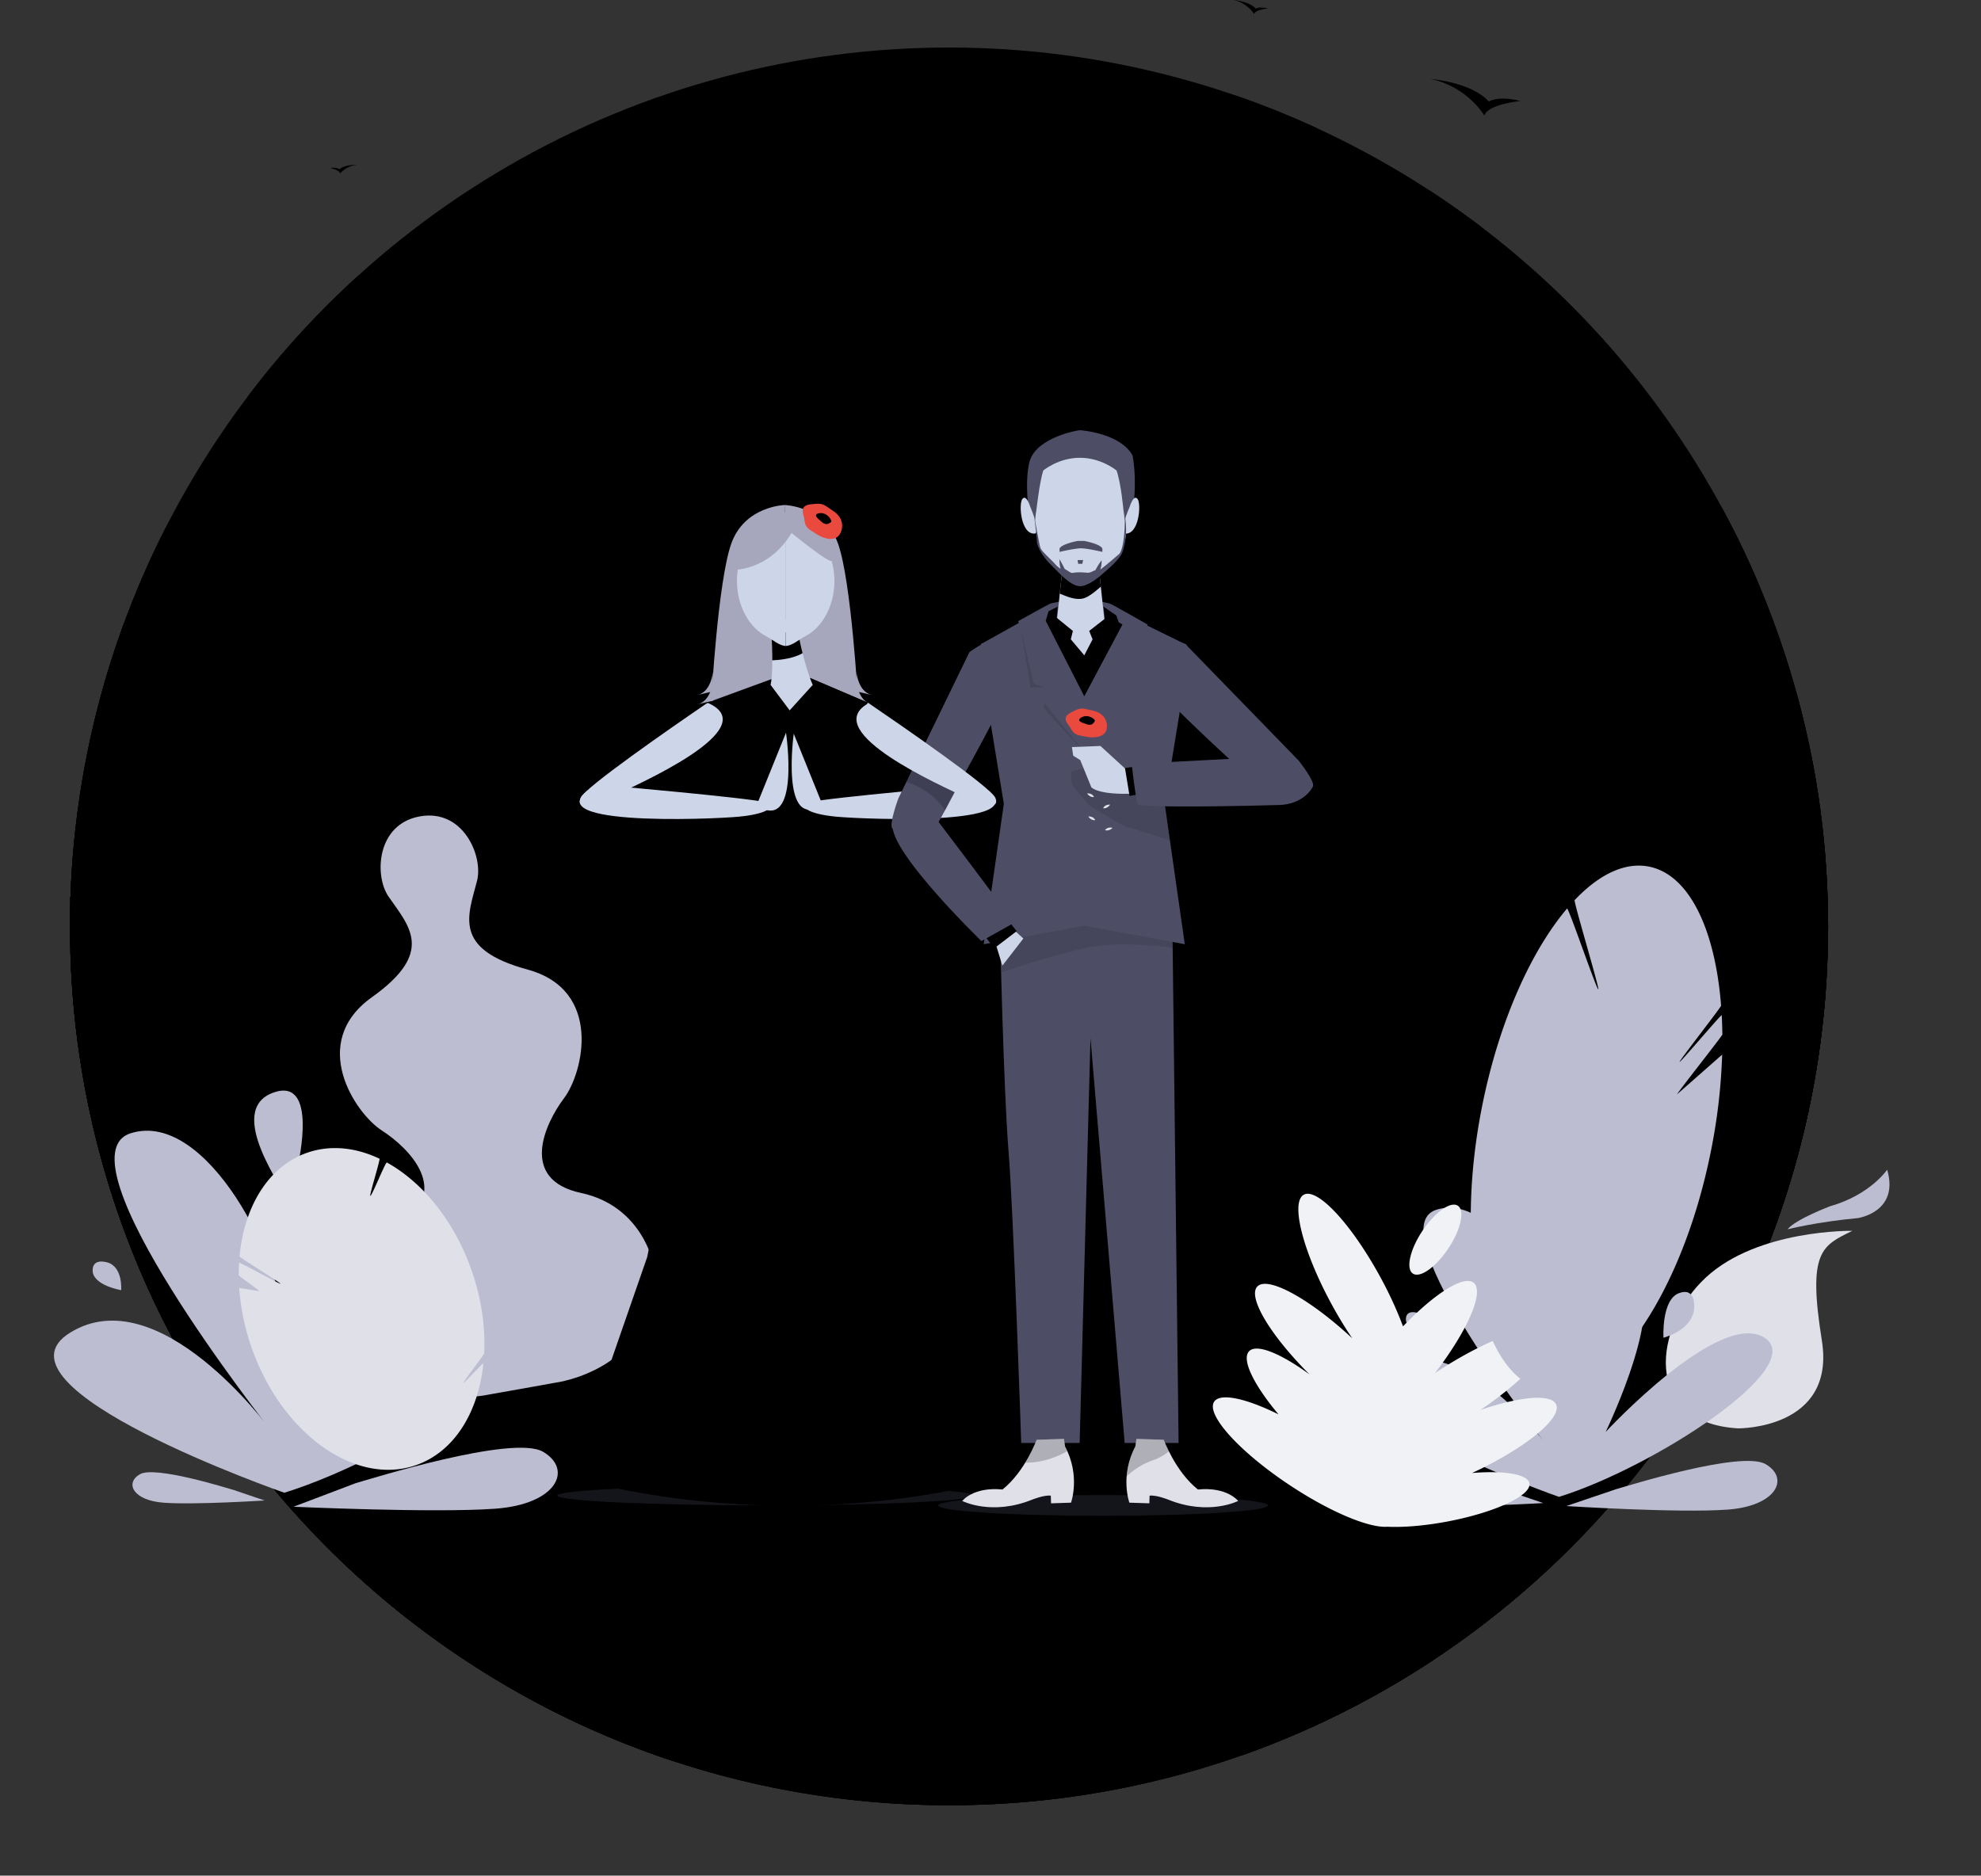 <svg
	xmlns="http://www.w3.org/2000/svg"
	xmlns:xlink="http://www.w3.org/1999/xlink" viewBox="0 0 2422.59 2294.21">
	<rect x="0" y="0" width="2422.59" height="2294.21" fill="#333333" stroke="none"/>
	<defs>
		<style>.cls-3{clip-path:url(#clip-path);}.cls-8{opacity:0.54;}.cls-10{clip-path:url(#clip-path-2);}.cls-24,.cls-29{opacity:0.46;}.cls-25{opacity:0.58;}.cls-26{opacity:0.36;}.cls-27,.cls-47{opacity:0.37;}.cls-30{opacity:0.47;}.cls-31,.cls-32,.cls-66{opacity:0.35;}.cls-33{opacity:0.44;}.cls-34{opacity:0.66;}.cls-35{opacity:0.55;}.cls-36,.cls-37{fill:#4d4d66;}.cls-36{opacity:0.27;}.cls-38{fill:#e0e0e9;}.cls-39{fill:#bdbdd1;}.cls-40,.cls-56{stroke:#fff;}.cls-40,.cls-48,.cls-56,.cls-62{stroke-miterlimit:10;}.cls-40{stroke-width:5px;}.cls-41{fill:#6e6e83;}.cls-42{fill:#f1f2f5;}.cls-43{fill:#a6a6bc;}.cls-44{opacity:0.14;}.cls-45{fill:#cdd5e8;}.cls-46{clip-path:url(#clip-path-4);}.cls-48{stroke:#6e6e83;}.cls-48,.cls-56{stroke-width:2px;}.cls-49{fill:#ea493d;}.cls-50{clip-path:url(#clip-path-5);}.cls-51,.cls-64{opacity:0.39;}.cls-52{clip-path:url(#clip-path-6);}.cls-53,.cls-55,.cls-58,.cls-60{fill:#23232d;}.cls-53{opacity:0.5;}.cls-54{clip-path:url(#clip-path-7);}.cls-55{opacity:0.2;}.cls-57{clip-path:url(#clip-path-8);}.cls-58{opacity:0.31;}.cls-59{clip-path:url(#clip-path-9);}.cls-60{opacity:0.26;}.cls-61{clip-path:url(#clip-path-10);}.cls-62{stroke:#bdbdd1;stroke-width:3px;}.cls-63{opacity:0.51;}.cls-65{opacity:0.33;}</style>
		<clipPath id="clip-path" transform="translate(65.99)">
			<circle fill="none" cx="1094.62" cy="1133.13" r="1075.01"/>
		</clipPath>
		<clipPath id="clip-path-2" transform="translate(65.99)">
			<path fill="none" d="M2169.63,1133.13c0,593.71-481.3,1075-1075,1075s-1075-481.3-1075-1075"/>
		</clipPath>
		<clipPath id="clip-path-4" transform="translate(65.99)">
			<path fill="none" d="M876.37,758.05s4.69,58.58,0,79.68l23.32,31.16,28.24-31.16s-11.4-23.44-20.78-79.68Z"/>
		</clipPath>
		<clipPath id="clip-path-5" transform="translate(65.99)">
			<polygon fill="none" points="1276.64 684.13 1234.5 684.13 1224.5 777.82 1286.64 777.82 1276.64 684.13"/>
		</clipPath>
		<clipPath id="clip-path-6" transform="translate(65.99)">
			<path fill="none" d="M1156.58,1113.75s4.7,208.41,10.72,281.33S1182.87,1753,1182.87,1753h71.45l13.25-495.25L1309.39,1753h65.93l-7.69-643.27Z"/>
		</clipPath>
		<clipPath id="clip-path-7" transform="translate(65.99)">
			<polygon fill="none" points="1385.33 788.82 1312.35 753.18 1259.97 851.7 1206.6 747.18 1133.62 787.82 1141.21 858.41 1161.62 983.24 1137.03 1154.95 1259.97 1132.24 1382.92 1154.95 1358.33 983.24 1378.74 858.41 1385.33 788.82"/>
		</clipPath>
		<clipPath id="clip-path-8" transform="translate(65.99)">
			<path fill="none" d="M1112.61,948.11s66-117.76,65.93-135-26.74-34.43-39.79-27.37-19.23,11.94-19.23,11.94l-86.9,178.9s-11.64,31.52-7.46,36.57,27.47,25.28,46.63,7.78c6-5.45,30.64-54.4,40.82-72.84"/>
		</clipPath>
		<clipPath id="clip-path-9" transform="translate(65.99)">
			<path fill="none" d="M1236.49,1769.31l-1.37-9.3-33.39,1.1s-14.12,38.77-41.75,60.81c-35.78-3.56-49.21,14-49.21,14s35.82,18.49,85.46-1.6c0,0,14.89-6,22.83-4.83l.31,9.33,24.4-.8S1255.63,1805.32,1236.49,1769.31Z"/>
		</clipPath>
		<clipPath id="clip-path-10" transform="translate(65.99)">
			<path fill="none" d="M1322.43,1769.31l1.37-9.3,33.39,1.1s14.12,38.77,41.74,60.81c35.78-3.56,49.21,14,49.21,14s-35.81,18.49-85.45-1.6c0,0-14.89-6-22.84-4.83l-.3,9.33-24.41-.8S1303.28,1805.32,1322.43,1769.31Z"/>
		</clipPath>
	</defs>
	<g id="Layer_2" data-name="Layer 2">
		<g id="Layer_206" data-name="Layer 206">
			<circle fill="f2f4f7" cx="1160.61" cy="1133.13" r="1075.01"/>
			<g class="cls-3">
				<polygon fill="eff1f4" points="98.02 647.26 2326.89 616.17 2359.37 1143.56 42.2 1143.56 98.02 647.26"/>
				<polygon fill="eaecef" points="25.39 753.7 2348.79 859.8 2359.37 1143.56 42.2 1143.56 25.39 753.7"/>
				<polygon fill="e2e4e8" points="65.99 1015.8 2359.37 901.19 2359.37 1143.56 42.2 1143.56 65.99 1015.8"/>
				<path fill="ffffff" d="M1795.22,277.61S1704.55,220.44,1629,231.1s-66-124.73-165.32-118.28-107.29,126.79-151.65,107.45-99.43-58.93-138.51-25.17-30.91,68.47-84.43,55.41-113.69,27.1-113.69,27.1Z" transform="translate(65.99)"/>
				<path fill="ffffff" d="M1536.8,718.41s90.68-57.17,166.2-46.51,66-124.72,165.32-118.27S1975.61,680.42,2020,661.07s99.43-58.92,138.51-25.16,30.91,68.47,84.42,55.41,113.7,27.09,113.7,27.09Z" transform="translate(65.99)"/>
				<path fill="ffffff" d="M-15.28,485s90.67-57.17,166.19-46.51,66-124.73,165.32-118.28S423.52,447,467.89,427.64s99.42-58.93,138.51-25.17,30.9,68.47,84.42,55.41S804.51,485,804.51,485Z" transform="translate(65.99)"/>
			</g>
			<circle fill="none" cx="1160.61" cy="1133.13" r="1075.01"/>
			<path fill="9292b7" d="M2169.63,1133.13c0,593.71-481.3,1075-1075,1075s-1075-481.3-1075-1075" transform="translate(65.99)"/>
			<g class="cls-10">
				<polygon fill="8989ad" points="619.07 2156.34 2298.22 2138.35 2197.46 1725.95 187.24 1689.92 619.07 2156.34"/>
				<polygon fill="8c8caf" points="619.07 2156.34 2298.22 2138.35 2187.08 1838.84 380.14 1898.27 619.07 2156.34"/>
				<polygon fill="8a8aaa" points="619.07 2156.34 2298.22 2138.35 2202.39 1992.49 422.13 1943.62 619.07 2156.34"/>
				<polygon fill="8686a8" points="619.07 2156.34 2298.22 2138.35 2202.39 1992.49 557.63 2089.97 619.07 2156.34"/>
				<path fill="7f7fa5" d="M599.63,2144.35c6.06-2,1418.79-14.89,1418.79-14.89l-545.61,156.76s-675.29,18-703.26,0S599.63,2144.35,599.63,2144.35Z" transform="translate(65.99)"/>
			</g>
			<path fill="none" d="M2169.63,1133.13c0,593.71-481.3,1075-1075,1075s-1075-481.3-1075-1075" transform="translate(65.99)"/>
			<g class="cls-3">
				<rect fill="5e6f96" x="51.85" y="1133.48" width="2344.18" height="517.86"/>
				<rect fill="354b66" x="51.85" y="1133.48" width="2344.18" height="517.86"/>
				<polygon fill="415675" points="2396.03 1651.35 51.85 1651.35 8.29 1159.94 2396.03 1196.21 2396.03 1651.35"/>
				<polygon fill="495e7f" points="2396.03 1651.35 51.85 1651.35 0 1206.09 2396.03 1221.18 2396.03 1651.35"/>
				<polygon fill="54678c" points="2396.03 1651.35 51.85 1651.35 12.41 1312.66 2396.03 1234.17 2396.03 1651.35"/>
				<polygon fill="627499" points="2396.03 1651.35 51.85 1651.35 20.28 1380.21 2396.03 1335.54 2396.03 1651.35"/>
				<polygon fill="687ca0" points="2396.03 1651.35 51.85 1651.35 20.28 1438.06 2396.03 1492.05 2396.03 1651.35"/>
				<path fill="677691" d="M491.63,1932.17c2.08-.09,24.83-11.11,63-2.68s23.91,10.72,68.23-2.9,58.46,3.83,90.33,4.34,33-17.41,81.63-6.6,64.51,14.42,92.71,8.2" transform="translate(65.99)"/>
				<path fill="677691" d="M1356.57,2090.89c38.18,8.43,25.78-5.47,72.08-7.87,42.61-2.2,54.61,8.79,86.47,9.31s15.34-16.48,63.9-5.69,72.25,13.51,100.44,7.28" transform="translate(65.99)"/>
				<path fill="677691" d="M1634.12,1941.91c-1.74-.07-20.86-7.13-52.71-2.24s-19.89,6.44-57.06-2.42-48.85,1.84-75.48,1.87-30.93-17.15-71.44-10.89-42.31,14.5-65.94,10.38" transform="translate(65.99)"/>
				<path fill="677691" d="M985.67,2110.38c-2.08-.09-24.83-11.12-63-2.68s-15.89,3.82-68.23-2.9c-46-5.91-58.46,3.82-90.33,4.34-39.65.65-53.25-15.1-96.44-5.51-48.57,10.78-39.7,13.33-67.9,7.1" transform="translate(65.99)"/>
				<path fill="677691" d="M1305.67,2023.38c-2.08-.09-24.83-11.12-63-2.68s-23.91,10.71-68.23-2.9-58.46,3.82-90.33,4.34c-39.65.65-42.08-25.87-85.27-16.28-48.57,10.79-50.87,24.1-79.07,17.87" transform="translate(65.99)"/>
				<path fill="677691" d="M700.06,2022.63c-2.08-.09-24.83-11.11-63-2.68s-23.91,10.71-68.23-2.9-58.46,3.82-90.33,4.34-36.7-27.06-85.27-16.27-50.87,24.09-79.07,17.86" transform="translate(65.99)"/>
				<path fill="677691" d="M1884,2012.63c-2.08-.09-24.83-11.11-63-2.68s-23.91,10.71-68.23-2.9-58.46,3.82-90.32,4.34-32.73-10.87-70.07-10.34c-49.74.72-66.08,18.16-94.27,11.93" transform="translate(65.99)"/>
			</g>
			<path fill="ffffff" d="M1094.34,729.77s-90.67-57.17-166.19-46.51S862.13,558.53,762.82,565,655.53,691.77,611.17,672.43s-99.42-58.93-138.51-25.17-30.9,68.47-84.42,55.42-113.69,27.09-113.69,27.09Z" transform="translate(65.99)"/>
			<path fill="8793b2" d="M1683.66,96.55s50.44,4.14,71,27.64c0,0,10.91-7.6,38.74-.69,0,0-40.28,4-44.14,17.85C1749.28,141.35,1728.88,106.22,1683.66,96.55Z" transform="translate(65.99)"/>
			<path fill="8793b2" d="M634.09,287.63s-42.06-2-61.55,15.23c0,0-8.2-7.43-31.9-4.7,0,0,32.81,7.63,34.52,19.44C575.16,317.6,595.75,290.79,634.09,287.63Z" transform="translate(65.99)"/>
			<path fill="8793b2" d="M370.77,201.67S355.92,201,349,207.05c0,0-2.89-2.63-11.25-1.66,0,0,11.58,2.69,12.18,6.86A30.9,30.9,0,0,1,370.77,201.67Z" transform="translate(65.99)"/>
			<path fill="8793b2" d="M1442.51,0s19.32,1.59,27.21,10.59c0,0,4.18-2.91,14.84-.27,0,0-15.44,1.55-16.91,6.85A40.29,40.29,0,0,0,1442.51,0Z" transform="translate(65.99)"/>
			<path fill="8793b2" d="M1608.08,401.84s19.16,3,28.93-3.94c0,0,3.38,3.8,14.36,3.72,0,0-14.64-5.11-14.84-10.6A40.29,40.29,0,0,1,1608.08,401.84Z" transform="translate(65.99)"/>
			<path fill="ffffff" d="M1471.26,1346.94h316.93s-9.19-11.6-33.22-9.19-9.65,2.67-44.89-1.59-26.69,14.88-63,7.38-40.46.11-92-4.78C1521.18,1335.54,1471.26,1346.94,1471.26,1346.94Z" transform="translate(65.99)"/>
			<path fill="ffffff" d="M1289.67,1265.8h316.94s-6.25-6.73-30.29-4-12.59-3.21-47.82-7.94-26.7,16.55-63,8.2-35.77-13.49-68.34-8.9C1363.32,1257.88,1289.67,1265.8,1289.67,1265.8Z" transform="translate(65.99)"/>
			<path fill="ffffff" d="M394.61,1388.4H711.55s-9.19-12.91-33.23-10.23-9.65,3-44.88-1.76-26.7,16.55-63,8.2-31.79-7.15-64.36-2.56C472.24,1386.82,394.61,1388.4,394.61,1388.4Z" transform="translate(65.99)"/>
			<path fill="ffffff" d="M890.74,1652h557.4s-16.16-33.08-58.43-26.2-17,7.6-78.94-4.52-47,42.41-110.82,21-55.92-18.32-113.19-6.55C1027.26,1648,890.74,1652,890.74,1652Z" transform="translate(65.99)"/>
			<path fill="ffffff" d="M1278.55,1652h557.39s-16.16-22.71-58.43-18-17,5.21-78.94-3.11-47,29.11-110.82,14.43-55.91-12.57-113.19-4.49C1415.06,1649.24,1278.55,1652,1278.55,1652Z" transform="translate(65.99)"/>
			<path fill="ffffff" d="M77.68,1282.38H394.61s-9.19-12.91-33.22-10.23-9.65,3-44.89-1.76-26.69,16.55-63,8.2-31.79-7.15-64.36-2.56C155.3,1280.8,77.68,1282.38,77.68,1282.38Z" transform="translate(65.99)"/>
			<path fill="ffffff" d="M952.31,1522.59h316.93s-9.19-12.91-33.22-10.22-9.65,3-44.89-1.77-26.69,16.55-63,8.21-31.79-7.15-64.36-2.56C1029.93,1521,952.31,1522.59,952.31,1522.59Z" transform="translate(65.99)"/>
			<path fill="ffffff" d="M223.3,1206.09H540.23s-9.19-10.06-33.22-8-9.65,2.31-44.89-1.37-26.69,12.89-63,6.39-31.79-5.57-64.36-2C300.93,1204.86,223.3,1206.09,223.3,1206.09Z" transform="translate(65.99)"/>
			<path fill="ffffff" d="M1819.13,1244.05h316.94s5.15,0-25.07-3c-24-2.4-17.81-2.63-53-6.31s-26.7,12.89-63,6.39-31.79-5.57-64.36-2C1896.76,1242.82,1819.13,1244.05,1819.13,1244.05Z" transform="translate(65.99)"/>
			<path fill="ffffff" d="M818,1290.56h316.93s-9.29-11.94-33.23-8.77c-22.84,3-.29,9.48-44.88,1.49-34.91-6.26-26.69,11.19-63,4s-31.8-6.13-64.36-2.19C895.61,1289.21,818,1290.56,818,1290.56Z" transform="translate(65.99)"/>
			<path fill="677691" d="M1946.7,1126.66s43.41-57.82,91.6-23.55,93.16,52.94,93.16,52.94l-171.3,3.08Z" transform="translate(65.99)"/>
			<path fill="677691" d="M944.82,1135.07l-886.48-.36c8.57-5.38,136.87,22.27,171.14-73.38,45.07-125.79,105-209.43,165.13-143.92,90.12,98.23,106.23,210.44,155.54,147s112.36-26.38,137.1,0c0,0,66.11,70.66,257.57,70.66" transform="translate(65.99)"/>
			<path fill="677691" d="M1586.65,1035c97.6-90.82,151.89-75.42,219.81,2.55,69.53,79.82,162.57,100.24,171.14,105.62l-800.59.35-37.49-18.35s124.51-69,203.58-87.68c0,0,53.6-19.59,124.21,15.46S1586.65,1035,1586.65,1035Z" transform="translate(65.99)"/>
			<path fill="677691" d="M2169.21,1133.7l.42-28.39c-32.05-6.81-77.87-52-77.87-52-77.36-65.85-139.2-78.85-250.36-2.15-7.08,4.88-13.36,9.26-19,13.17v69.34Z" transform="translate(65.99)"/>
			<ellipse class="cls-36" cx="936.05" cy="1829.31" rx="254.63" ry="11.96"/>
			<ellipse class="cls-36" cx="1348.92" cy="1841.42" rx="201.63" ry="12.71"/>
			<path class="cls-37" d="M1337.53,764s-44.6-25.51-46.8-25.9-36.7-7.9-36.7-7.9v44l55.72,42Z" transform="translate(65.99)"/>
			<path class="cls-37" d="M1179.19,759.76s37.83-21.29,40-21.68,36.7-7.9,36.7-7.9v44l-52,57.14Z" transform="translate(65.99)"/>
			<path fill="677691" d="M19.61,1134.07H1185.5S1012.72,1005,840,1076.39c-80.68,33.35-135.24-.9-223.79,15.87-70.43,13.33-116.76-22.33-266.48-3.35,0,0-107.48-106.83-199.19-86.07-45.85,10.38-75.46,39.19-92.19,62.2s-38.73,32.35-38.73,32.35Z" transform="translate(65.99)"/>
			<path class="cls-38" d="M2059.5,1747.15s119.95,1.4,102.46-107.63-.06-115.69,37.29-134c0,0-114.92-2.06-178.86,56.81S1940.8,1740.12,2059.5,1747.15Z" transform="translate(65.99)"/>
			<path class="cls-39" d="M2205.65,1490s51.44-7,36.22-59.3c0,0-20.57,30.81-70.08,44.85,0,0-42.41,16.08-51.69,28.09C2120.1,1503.61,2156.46,1494.5,2205.65,1490Z" transform="translate(65.99)"/>
			<line fill="none" x1="2030.13" y1="1855.13" x2="2180.02" y2="1555.74"/>
			<line fill="none" x1="2169.59" y1="1661.35" x2="2121.73" y2="1668.78"/>
			<path class="cls-39" d="M1840.52,1830.92s-295.7-103.07-209.1-156.41,194.32,93.33,194.32,93.33-209.1-264.81-135.18-288.12,150,125.63,150,194.79c0,0,27.46-133.38,84.49-115.54s-27.46,192.55-27.46,192.55,139.4-150.72,194.31-115.2S1954.57,1795.67,1840.52,1830.92Z" transform="translate(65.99)"/>
			<path class="cls-41" d="M1844.13,1546c-1.68-8.37-63.43-89.23-13.7-106.23,43.26-14.78,23.65,69.59,23.65,69.59Z" transform="translate(65.99)"/>
			<path class="cls-39" d="M1968.28,1636.32s-2.63-46.67,19-54.56,18.46,19,18.46,19S2006,1625.12,1968.28,1636.32Z" transform="translate(65.99)"/>
			<path class="cls-39" d="M1681.17,1633s1.94-23.34-14.08-27.28-13.65,9.48-13.65,9.48S1653.32,1627.44,1681.17,1633Z" transform="translate(65.99)"/>
			<path class="cls-39" d="M1910.48,1821.48c12-3.27,153.52-47.91,182.91-30.49s13.07,51.17-46.81,55.53-197.07-4.36-197.07-4.36Z" transform="translate(65.99)"/>
			<path class="cls-39" d="M1790.8,1828.14c-6-1.63-76.76-24-91.46-15.24s-6.53,25.58,23.41,27.76,98.53-2.18,98.53-2.18Z" transform="translate(65.99)"/>
			<path class="cls-42" d="M1837,1717.92c-6-13.35-44.16-9.83-92.48,6.69,56-38,92.62-78.87,83-93.76-10.19-15.84-68.84,3.71-131,43.68q-3.88,2.51-7.66,5c39.72-51.67,60.69-99.41,47.4-110.4-12-9.88-47.89,13.07-86.48,53.25a466.74,466.74,0,0,0-27.46-59.74c-35.26-65-77.26-110.31-93.82-101.32s-1.4,68.93,33.86,133.87c8.22,15.14,16.81,29.22,25.35,41.79-52.09-48.4-103.49-76.62-116.11-63.33-12.18,12.82,16,59.7,63.85,107.5-35.34-25.79-64.8-37.92-73.94-28.31-9.56,10.07,5.79,41.14,36,77.17-39.74-19.61-71.31-26.63-78.69-15.47-10.4,15.71,31.12,61.51,92.74,102.31,49.45,32.75,96.82,52.31,119,50.63,19.7.92,45.47-1.11,73.24-6.34,58.33-11,103.33-31.94,100.53-46.81-2.11-11.24-31-15.78-70.12-12.58C1798.87,1771.73,1844.57,1734.65,1837,1717.92Z" transform="translate(65.99)"/>
			<ellipse class="cls-42" cx="1689.31" cy="1516.25" rx="49.82" ry="19.17" transform="translate(-441.55 2087.75) rotate(-56.49)"/>
			<ellipse class="cls-42" cx="1795.05" cy="1582.71" rx="20.68" ry="12.6" transform="translate(-531.86 1547.9) rotate(-40.57)"/>
			<path class="cls-39" d="M2040.05,1290a710.85,710.85,0,0,1-13.78,118.2c-35.42,176.81-126.72,307.61-203.92,292.14-48.59-9.73-80-75.08-87.81-166.27-.25-2.95,38.3,25.9,38.09,22.89-.22-3.38-39.2-38.62-39.36-42.07-2.35-49.19,1.82-104.82,13.41-162.7,20.44-102,59.49-188.73,103.69-240.86,1.68-2,36.57,100.66,38.26,98.78,1.4-1.55-30.41-107.62-29-109.09,29.77-31.36,61.41-46.9,91-41,49.25,9.86,80.86,76.85,88.11,170,.15,1.85-50.85,66.89-50.72,68.76.13,2.06,51.39-59,51.51-57q.63,11.57.77,23.61c0,1.64-55.3,71.4-55.29,73.06" transform="translate(65.99)"/>
			<line fill="none" x1="1857.18" y1="1851.89" x2="1976.17" y2="1257.85"/>
			<line fill="none" x1="1958.94" y1="1568.46" x2="1903.83" y2="1615.08"/>
			<line fill="none" x1="1950.82" y1="1384.4" x2="1927.58" y2="1338.76"/>
			<path class="cls-39" d="M281.7,1825.88S-88.54,1696.83,19.89,1630s243.3,116.86,243.3,116.86S1.38,1415.33,93.94,1386.15,281.7,1543.44,281.7,1630c0,0,34.38-167,105.78-144.67s-34.38,241.1-34.38,241.1,174.54-188.73,243.3-144.24S424.5,1781.74,281.7,1825.88Z" transform="translate(65.99)"/>
			<path class="cls-39" d="M286.22,1469.17c-2.1-10.48-79.42-111.72-17.15-133,54.16-18.51,29.61,87.13,29.61,87.13Z" transform="translate(65.99)"/>
			<path class="cls-41" d="M441.66,1594.23s-3.29-58.44,23.85-68.31,23.12,23.74,23.12,23.74S488.84,1580.2,441.66,1594.23Z" transform="translate(65.99)"/>
			<path class="cls-39" d="M82.18,1578.12s2.43-29.22-17.63-34.16-17.09,11.87-17.09,11.87S47.31,1571.1,82.18,1578.12Z" transform="translate(65.99)"/>
			<path class="cls-39" d="M369.3,1814.05c15-4.09,192.21-60,229-38.17s16.36,64.07-58.62,69.53S293,1843,293,1843Z" transform="translate(65.99)"/>
			<path class="cls-39" d="M219.44,1822.4c-7.5-2.05-96.11-30-114.51-19.09s-8.18,32,29.31,34.77,123.37-2.73,123.37-2.73Z" transform="translate(65.99)"/>
			<path class="cls-39" d="M644.51,1459.17c-76-16.27-44.32-84.6-20.67-116S671.33,1211,579.1,1185.91s-72.54-66.08-61.68-108.65c7.62-29.9-16.75-88.18-69.91-78.7s-55.89,72.58-38.41,98c24.9,36.2,57.52,67.82-20.35,123.27s-20.69,141.79,12.35,163.06,86.39,74.45,20.67,116-52.93,113.32-52.93,113.32c36.55,123,162.93,93.58,162.93,93.58l40.51-7.16,40.49-7.28s128.76-16,120.56-144.1C733.33,1547.23,720.54,1475.44,644.51,1459.17Z" transform="translate(65.99)"/>
			<line fill="none" x1="665.62" y1="1852.05" x2="521.87" y2="1045.51"/>
			<line fill="none" x1="543.38" y1="1595.21" x2="621.53" y2="1614.74"/>
			<line fill="none" x1="573.09" y1="1332.91" x2="629.71" y2="1274.2"/>
			<line fill="none" x1="525.76" y1="1077.39" x2="496.04" y2="1060.11"/>
			<path class="cls-38" d="M226.56,1575.42a278.18,278.18,0,0,0,15,72.59c36.79,105.5,126.88,170,201.23,144.1,46.79-16.31,76.2-64.56,82.39-124.39.21-1.94-24.57,25.62-24.42,23.66.17-2.21,25.26-33.94,25.37-36.17,1.55-31.89-3.29-66.54-15.33-101.07-21.22-60.89-60.2-108.12-103.66-132.2-1.65-.92-18.61,41.66-20.27,40.82-1.37-.7,12.56-44.84,11.19-45.49-29.22-13.83-60-17.16-88.48-7.24-47.42,16.54-77,65.87-82.64,126.81-.11,1.21,50.1,32.13,50,33.35s-50.5-27-50.58-25.64q-.43,7.5-.4,15.22c0,1.06,25,18.44,25.05,19.5" transform="translate(65.99)"/>
			<line fill="none" x1="539.2" y1="1860.48" x2="420.27" y2="1519.36"/>
			<line fill="none" x1="447.76" y1="1710.22" x2="490.35" y2="1718.03"/>
			<line fill="none" x1="460.61" y1="1635.05" x2="477.36" y2="1586.65"/>
			<path class="cls-43" d="M958.9,665.07c16.36,46.26,24.41,192.54,24.41,192.54l-88.9-32.55-.89-207.32S942.54,618.81,958.9,665.07Z" transform="translate(65.99)"/>
			<path class="cls-43" d="M981.29,833.09s1.79,24.59,18.89,28.53l-18.89-6.48Z" transform="translate(65.99)"/>
			<path class="cls-43" d="M981.29,821.56s1.79,24.59,18.89,28.53l-18.89-4.36Z" transform="translate(65.99)"/>
			<polygon fill="ffffff" points="965.68 861.49 943.98 824.76 865.71 859.8 898.26 1002.15 865.71 1153.87 1065.66 1178.52 1030.97 997.68 1061.52 859.57 990.5 829.22 965.68 861.49"/>
			<path fill="ffffff" d="M799.72,1153.87l32.55-151.72L799.72,859.8l78.26-35,21.71,36.73,24.81-32.27,71.43,30.48-31,138,34.7,180.84s57.89,305.19,67.17,356.54,93,272.37,93,272.37-234.41,77-528,0l93.77-270.14" transform="translate(65.99)"/>
			<path fill="8793b2" d="M961.31,980c-15.24,3.39-35.39,4-40.61-19.08-2.62-11.57-31.41-36.68-36.21-19.64-13.36,47.51-24.94,44.84-57.44,38.05l5.22,22.82-6.59,30.71c13.8-12.67,35.14-29.2,55.82-32.92,13.54-2.43,16.12-10.76,16.12-10.76s9.82,18,20.26,21.66c8,2.77,34.38,15.25,55.75,32" transform="translate(65.99)"/>
			<path class="cls-45" d="M799.72,859.8l-1.94.89c-45.25,30.92-148.92,102.91-153.7,115.14-4.12,10.55,3,15,35.06,0S871,891.19,799.72,859.8Z" transform="translate(65.99)"/>
			<path class="cls-45" d="M664.32,959.62S851,976,868,981.05s5.09,14.48-30.16,17.87S572.83,1011.65,664.32,959.62Z" transform="translate(65.99)"/>
			<path class="cls-45" d="M859.24,985.19l36-89S913.63,1020.41,859.24,985.19Z" transform="translate(65.99)"/>
			<path class="cls-45" d="M1130,959.62S943.26,976,926.27,981.05s-5.08,14.48,30.17,17.87S1221.46,1011.65,1130,959.62Z" transform="translate(65.99)"/>
			<path class="cls-45" d="M939.8,984.28,904.68,897.4S888.1,1018.29,939.8,984.28Z" transform="translate(65.99)"/>
			<path class="cls-43" d="M828.25,665.07c-16.37,46.26-24.42,192.54-24.42,192.54l88.9-32.55.9-207.32S844.61,618.81,828.25,665.07Z" transform="translate(65.99)"/>
			<path class="cls-45" d="M876.37,758.05s4.69,58.58,0,79.68l23.32,31.16,28.24-31.16s-11.4-23.44-20.78-79.68Z" transform="translate(65.99)"/>
			<g class="cls-46">
				<path fill="8793b2" d="M872.66,807.75s37.82,1.23,51.87-16.18l-16.6-21-35.27,7.83Z" transform="translate(65.99)"/>
			</g>
			<path class="cls-45" d="M894.85,790.08c7.52,0,16.82-8.19,23.41-11.53,21.21-10.77,36.19-37.15,36.19-68,0-40.41-27.85-77.17-59.6-77.17" transform="translate(65.99)"/>
			<path class="cls-45" d="M894.85,790.08c-7.52,0-16.83-8.19-23.41-11.53-21.21-10.77-36.19-37.15-36.19-68,0-40.41,27.85-77.17,59.6-77.17" transform="translate(65.99)"/>
			<path class="cls-43" d="M828.25,697.17s45,2.62,73.81-45.29c0,0,47.81,39.29,49.58,33.83,11.17-34.44-54.28-68.05-76.27-58.35C841.35,642.37,828.25,697.17,828.25,697.17Z" transform="translate(65.99)"/>
			<path fill="none" d="M879.71,717.36a9.66,9.66,0,0,1-19.32,0" transform="translate(65.99)"/>
			<path fill="none" d="M923.47,717.36a9.66,9.66,0,0,1-19.32,0" transform="translate(65.99)"/>
			<path class="cls-49" d="M917.52,634.17c-.5-4.85-7.06-15.76,8.17-17.35s13.89-.78,27.52,8.35,12,22.37,7.12,29.23-16.37,6.22-27.59-1S918.69,645.61,917.52,634.17Z" transform="translate(65.99)"/>
			<path fill="ffffff" d="M936.22,636s-9.64-7.06,0-8.31,16.35,9.57,13.83,11.07S944.18,644.29,936.22,636Z" transform="translate(65.99)"/>
			<path class="cls-43" d="M805.86,832.93s-1.8,24.59-18.9,28.54l18.9-4.36Z" transform="translate(65.99)"/>
			<path class="cls-43" d="M805.86,821.56s-1.8,24.59-18.9,28.53l18.9-4.36Z" transform="translate(65.99)"/>
			<polygon class="cls-45" points="1342.63 684.13 1300.49 684.13 1290.49 777.82 1352.63 777.82 1342.63 684.13"/>
			<g class="cls-50">
				<path fill="8793b2" d="M1226,724.76c3.28-.09,22.56,12.22,35.68,6.21s31.48-26.21,31.48-26.21-12.34-26.94-13.4-26.59-68.41,21.27-68.41,21.27Z" transform="translate(65.99)"/>
			</g>
			<polygon class="cls-45" points="1320.53 787.85 1199.61 787.85 1243.19 982.96 1250.33 1063.6 1317.83 1063.6 1323.74 1063.6 1391.24 1063.6 1441.95 787.85 1321.04 787.85 1320.53 787.85"/>
			<polygon class="cls-45" points="1320.79 787.82 1442.03 787.82 1320.79 754.15 1320.79 753.7 1319.83 753.93 1318.86 753.7 1318.86 754.16 1199.61 787.82 1318.86 787.82 1320.79 787.82"/>
			<path class="cls-45" d="M1255.59,715.34c11.69,0,41.22-28.33,41.22-28.33,17.52-16.72,15.5-53.49,16.5-68.89a58.76,58.76,0,1,0-116.5-10.88c0,1.07,0,2.13.09,3.19l-.09,0s2.55,59.53,16.08,71.84c0,0,30.21,33.09,41.9,33.09Z" transform="translate(65.99)"/>
			<path class="cls-37" d="M1319,557.09c-14.79-26.56-59.62-30.48-64.19-30.88v0l-.18,0-.19,0v0c-4.56.4-51.8,9.09-61,37.09,0,0-8.62,24.6,1.43,79.25,0,0,1.93,6.93,4.9,10.06,0,0-.74-16,1.66-28.76,0,0,3.87-34.45,8.38-48.34,0,0,18.46-15.58,44.84-15.57s44.84,15.57,44.84,15.57c5.64,16.66,8.38,48.34,8.38,48.34,2.39,12.78,1.75,28.76,1.75,28.76,5.19-5,5.44-3.19,5.44-3.19C1327.45,595.09,1319,557.09,1319,557.09Z" transform="translate(65.99)"/>
			<path class="cls-45" d="M1193.94,619.94s-4.65-15.66-9.56-9.82-2.06,44.5,15.4,42.49C1199.78,652.61,1207.45,651.59,1193.94,619.94Z" transform="translate(65.99)"/>
			<path class="cls-45" d="M1315.47,619.94s4.66-15.66,9.57-9.82,2.06,44.5-15.41,42.49C1309.63,652.61,1302,651.59,1315.47,619.94Z" transform="translate(65.99)"/>
			<path fill="none" d="M1243.51,623.11a9.66,9.66,0,0,1-19.32,0" transform="translate(65.99)"/>
			<path fill="none" d="M1285.27,623.11a9.66,9.66,0,0,1-19.32,0" transform="translate(65.99)"/>
			<path class="cls-37" d="M1282,670.66c-3.54-5.71-22.12-9-22.12-9H1252s-18.58,3.3-22.13,9a18.42,18.42,0,0,0,0,4.4s17.37-4.18,26.1-4.4c8.73.22,26.09,4.4,26.09,4.4A18.42,18.42,0,0,0,1282,670.66Z" transform="translate(65.99)"/>
			<path class="cls-37" d="M1309.55,630.75s.86,35.51-6.43,46.48c0,0-17.79,15.4-23.47,19.34.8-3.26,1.57-4.42,1.48-11.2a78.75,78.75,0,0,0-7.5,12c-3.22,1.08-6.08,3.48-10.31,3.15-5.6-.43-11.84-.86-17.22.22-2.7.54-5.89-2.65-10-4.71-3.36-6.84-6.37-11.85-6.37-11.85a38.53,38.53,0,0,0,1.31,11.53,29.81,29.81,0,0,1-6.52-5.51c-4.87-5.81-17.13-15.93-18.42-20.66s-7.95-41.55-7.95-41.55c.07.7,3.78,27.13,3.82,33.8s7.78,19.8,16.61,28.41S1242.82,717,1254.79,717s28.75-16.14,28.75-16.14,20.61-16.77,23-25.39C1306.57,675.51,1314.33,656,1309.55,630.75Z" transform="translate(65.99)"/>
			<polygon class="cls-37" points="1317.72 685.07 1318.55 689.65 1323.56 689.65 1324.6 685.07 1317.72 685.07"/>
			<path fill="ffffff" d="M1226.22,755.6l19.84,16.14L1243.51,782,1260,801.58,1270.14,782,1266,771.74l19.1-14.9L1283.47,742l15.66,10.79,3,8.44s65.84,38.28,67,38.61-22.8,82.34-25.62,82.38-179.65,0-179.65,0l-22.73-82.62,71.68-40.24,3.5-11.74,11.28-5.62Z" transform="translate(65.99)"/>
			<path class="cls-37" d="M1156.58,1125.75s4.7,208.41,10.72,281.33S1182.87,1765,1182.87,1765h71.45l13.25-495.25L1309.39,1765h65.93l-7.69-643.27Z" transform="translate(65.99)"/>
			<g class="cls-51">
				<g class="cls-52">
					<path class="cls-53" d="M1133.62,1198.1s66.51-24.37,125.85-38.16,150,6.58,150,6.58l-5.91-45.39-221.35-17.68-43.21,6.29Z" transform="translate(65.99)"/>
				</g>
			</g>
			<polygon class="cls-37" points="1451.32 788.82 1378.35 753.18 1325.97 851.7 1272.59 747.18 1199.61 787.82 1207.2 858.41 1227.61 983.24 1203.02 1154.95 1325.97 1132.24 1448.91 1154.95 1424.32 983.24 1444.73 858.41 1451.32 788.82"/>
			<g class="cls-54">
				<path class="cls-55" d="M1269.09,937.19c-3.6.74-25.58,6.66-25.58,6.66l1.34,15.77,20,24.55s39.59,25.54,49.48,28.06c14,3.57,64,20,64,20V955.35Z" transform="translate(65.99)"/>
				<path class="cls-55" d="M1210.68,859.57c1,1.41,54.17,66.15,54.17,66.15l-54.17-59.09Z" transform="translate(65.99)"/>
				<polygon class="cls-55" points="1248.22 768.56 1264.13 836.1 1276.38 840.84 1260.35 840.84 1248.22 768.56"/>
			</g>
			<polygon class="cls-45" points="1235.18 1133.13 1251.5 1147.95 1225.84 1181.13 1214.4 1144.13 1235.18 1133.13"/>
			<path fill="none" d="M1264.71,901.19s-4,21.2,5.85,42.81c8.08,17.81,4.51,44.43,8.52,60.29,3.07,12.16,3.07,30.75,3.07,30.75" transform="translate(65.99)"/>
			<path class="cls-45" d="M1321.74,970.63l-11.23-30-30.76-28.19-34.9,1.34,1.61,10.6,8.61,5.35L1268.61,963s8,9.86,53.13,7.65" transform="translate(65.99)"/>
			<polygon fill="ffffff" points="1233.89 1127.03 1243.3 1138.98 1215.84 1159.94 1205.01 1145.79 1233.89 1127.03"/>
			<path class="cls-37" d="M1112.61,948.11s66-117.76,65.93-135-26.74-34.43-39.79-27.37-19.23,11.94-19.23,11.94l-86.9,178.9s-11.64,31.52-7.46,36.57,27.47,25.28,46.63,7.78c6-5.45,30.64-54.4,40.82-72.84" transform="translate(65.99)"/>
			<g class="cls-57">
				<path class="cls-58" d="M1038,955.35s39.2,8.07,56.44,44.41l23-39-74.07-30.57Z" transform="translate(65.99)"/>
			</g>
			<polygon fill="ffffff" points="1390.79 937.19 1375.75 939.42 1381.33 973.51 1398.92 970.66 1390.79 937.19"/>
			<path class="cls-45" d="M995.53,859.57c40.46,27.61,150.12,103.2,155.68,116.26,4.13,9.67-3,15-35,0C1084.58,961,938.23,896,993.93,861.46Z" transform="translate(65.99)"/>
			<path class="cls-37" d="M1383.46,787.63l138.63,142.61s20,25.2,17.63,31.31-15,22.24-40.91,23.09-171.53,4.25-173.71-1.24-7.17-48.92-7.17-48.92l119.27-6.2s-99.6-91.12-105-107.48,14.6-41.08,29.2-38.47S1383.46,787.63,1383.46,787.63Z" transform="translate(65.99)"/>
			<path class="cls-37" d="M1062.41,980.71c3.85,2.69,112,147.93,112,147.93l-40.19,22.49s-130.35-126.27-105.59-148.74C1051.26,981.83,1062.41,980.71,1062.41,980.71Z" transform="translate(65.99)"/>
			<path class="cls-38" d="M1236.49,1769.31l-1.37-9.3-33.39,1.1s-14.12,38.77-41.75,60.81c-35.78-3.56-49.21,14-49.21,14s35.82,18.49,85.46-1.6c0,0,14.89-6,22.83-4.83l.31,9.33,24.4-.8S1255.63,1805.32,1236.49,1769.31Z" transform="translate(65.99)"/>
			<g class="cls-59">
				<path class="cls-60" d="M1167,1785.73s45,18.61,100.65-31.2l-93.21-5.44Z" transform="translate(65.99)"/>
			</g>
			<path class="cls-38" d="M1322.43,1769.31l1.37-9.3,33.39,1.1s14.12,38.77,41.74,60.81c35.78-3.56,49.21,14,49.21,14s-35.81,18.49-85.45-1.6c0,0-14.89-6-22.84-4.83l-.3,9.33-24.41-.8S1303.28,1805.32,1322.43,1769.31Z" transform="translate(65.99)"/>
			<g class="cls-61">
				<path class="cls-60" d="M1301.55,1817.35a90.64,90.64,0,0,1,43.54-31.62c25.81-8.57,49.39-45,49.39-45L1285.42,1753Z" transform="translate(65.99)"/>
			</g>
			<path class="cls-49" d="M1242.59,889.59c-2.13-4.08-11.69-11.39,1.14-18.08s11.93-5.53,27.08-2.24,18.32,15.47,16.43,23.19-12.22,11.16-24.58,8.73S1247.6,899.23,1242.59,889.59Z" transform="translate(65.99)"/>
			<path fill="ffffff" d="M1259.65,884.67s-10.93-2.84-2.9-7.3,17.7,2.72,16,4.91S1269.53,889.2,1259.65,884.67Z" transform="translate(65.99)"/>
			<line fill="none" x1="1423.24" y1="1781.87" x2="1436.89" y2="1777.16"/>
			<line fill="none" x1="1428.65" y1="1790.44" x2="1442.31" y2="1785.73"/>
			<line fill="none" x1="1433.18" y1="1799" x2="1446.84" y2="1794.29"/>
			<line fill="none" x1="1266.07" y1="1784.23" x2="1252.42" y2="1779.52"/>
			<line fill="none" x1="1260.66" y1="1792.79" x2="1247" y2="1788.08"/>
			<line fill="none" x1="1256.13" y1="1801.36" x2="1242.47" y2="1796.65"/>
			<path class="cls-38" d="M1283.09,988.69s1.55-4.89,8.47-4.5C1291.56,984.19,1288.41,989.38,1283.09,988.69Z" transform="translate(65.99)"/>
			<path class="cls-38" d="M1273.33,1003.18s-1.56-4.88-8.48-4.5C1264.85,998.68,1268,1003.87,1273.33,1003.18Z" transform="translate(65.99)"/>
			<path class="cls-38" d="M1271.85,974.93s-1.55-4.89-8.47-4.5C1263.38,970.43,1266.53,975.62,1271.85,974.93Z" transform="translate(65.99)"/>
			<path class="cls-38" d="M1285.42,1015.42s2.45-4.5,9.17-2.81C1294.59,1012.61,1290.51,1017.11,1285.42,1015.42Z" transform="translate(65.99)"/>
			<path fill="ffffff" d="M1227.12,2123.89l-2,4.56a1.74,1.74,0,0,1-2.48.76l-3.26-2a1.72,1.72,0,0,1-.57-2.38c1.24-1.93,3.82-4.83,7.51-3.2A1.71,1.71,0,0,1,1227.12,2123.89Z" transform="translate(65.99)"/>
			<path fill="ffffff" d="M1052.62,1902.88l-2,4.55a1.72,1.72,0,0,1-2.47.77l-3.27-2a1.72,1.72,0,0,1-.56-2.38c1.24-1.94,3.81-4.83,7.5-3.21A1.71,1.71,0,0,1,1052.62,1902.88Z" transform="translate(65.99)"/>
			<path fill="ffffff" d="M1079.89,1906.37l-2.29.91a.85.85,0,0,0-.43,1.21l.91,1.66a.87.87,0,0,0,1.17.33c1-.57,2.47-1.79,1.74-3.65A.84.84,0,0,0,1079.89,1906.37Z" transform="translate(65.99)"/>
			<path fill="ffffff" d="M478.15,1908.51l-2.29.91a.85.85,0,0,0-.43,1.21l.91,1.65a.86.86,0,0,0,1.17.34c1-.58,2.47-1.79,1.75-3.65A.86.86,0,0,0,478.15,1908.51Z" transform="translate(65.99)"/>
			<path fill="ffffff" d="M1465,2038.63l-2.3.91a.85.85,0,0,0-.43,1.21l.92,1.66a.85.85,0,0,0,1.16.33c1-.57,2.47-1.79,1.75-3.65A.85.85,0,0,0,1465,2038.63Z" transform="translate(65.99)"/>
			<path fill="ffffff" d="M760.08,2071.49l-2.3.91a.85.85,0,0,0-.43,1.21l.92,1.65a.84.84,0,0,0,1.16.33c1-.57,2.48-1.78,1.75-3.64A.85.85,0,0,0,760.08,2071.49Z" transform="translate(65.99)"/>
			<path fill="ffffff" d="M809.53,2015.1l4.08,9.11a3.46,3.46,0,0,0,4.95,1.53l6.53-4a3.45,3.45,0,0,0,1.13-4.77c-2.48-3.87-7.64-9.66-15-6.41A3.42,3.42,0,0,0,809.53,2015.1Z" transform="translate(65.99)"/>
			<path fill="ffffff" d="M1732.86,1913.74l-3.82-6.19a2.51,2.51,0,0,0-3.72-.63l-4.34,3.51a2.5,2.5,0,0,0-.36,3.55c2.16,2.56,6.44,6.26,11.47,3.2A2.49,2.49,0,0,0,1732.86,1913.74Z" transform="translate(65.99)"/>
			<path fill="ffffff" d="M447.76,1925.72l-3.83-6.19a2.51,2.51,0,0,0-3.72-.63l-4.34,3.51a2.5,2.5,0,0,0-.36,3.55c2.16,2.56,6.45,6.26,11.47,3.2A2.5,2.5,0,0,0,447.76,1925.72Z" transform="translate(65.99)"/>
			<path fill="ffffff" d="M1409.84,2009.3l-4.42,5a2.31,2.31,0,0,0,.44,3.44l4.25,2.88a2.3,2.3,0,0,0,3.22-.64c1.67-2.58,3.77-7.33-.26-10.93A2.3,2.3,0,0,0,1409.84,2009.3Z" transform="translate(65.99)"/>
			<path fill="677691" d="M1176.79,1911.89c-39.65.64-42.08-25.87-85.27-16.28-48.57,10.78-50.87,24.09-79.07,17.87" transform="translate(65.99)"/>
		</g>
	</g>
</svg>